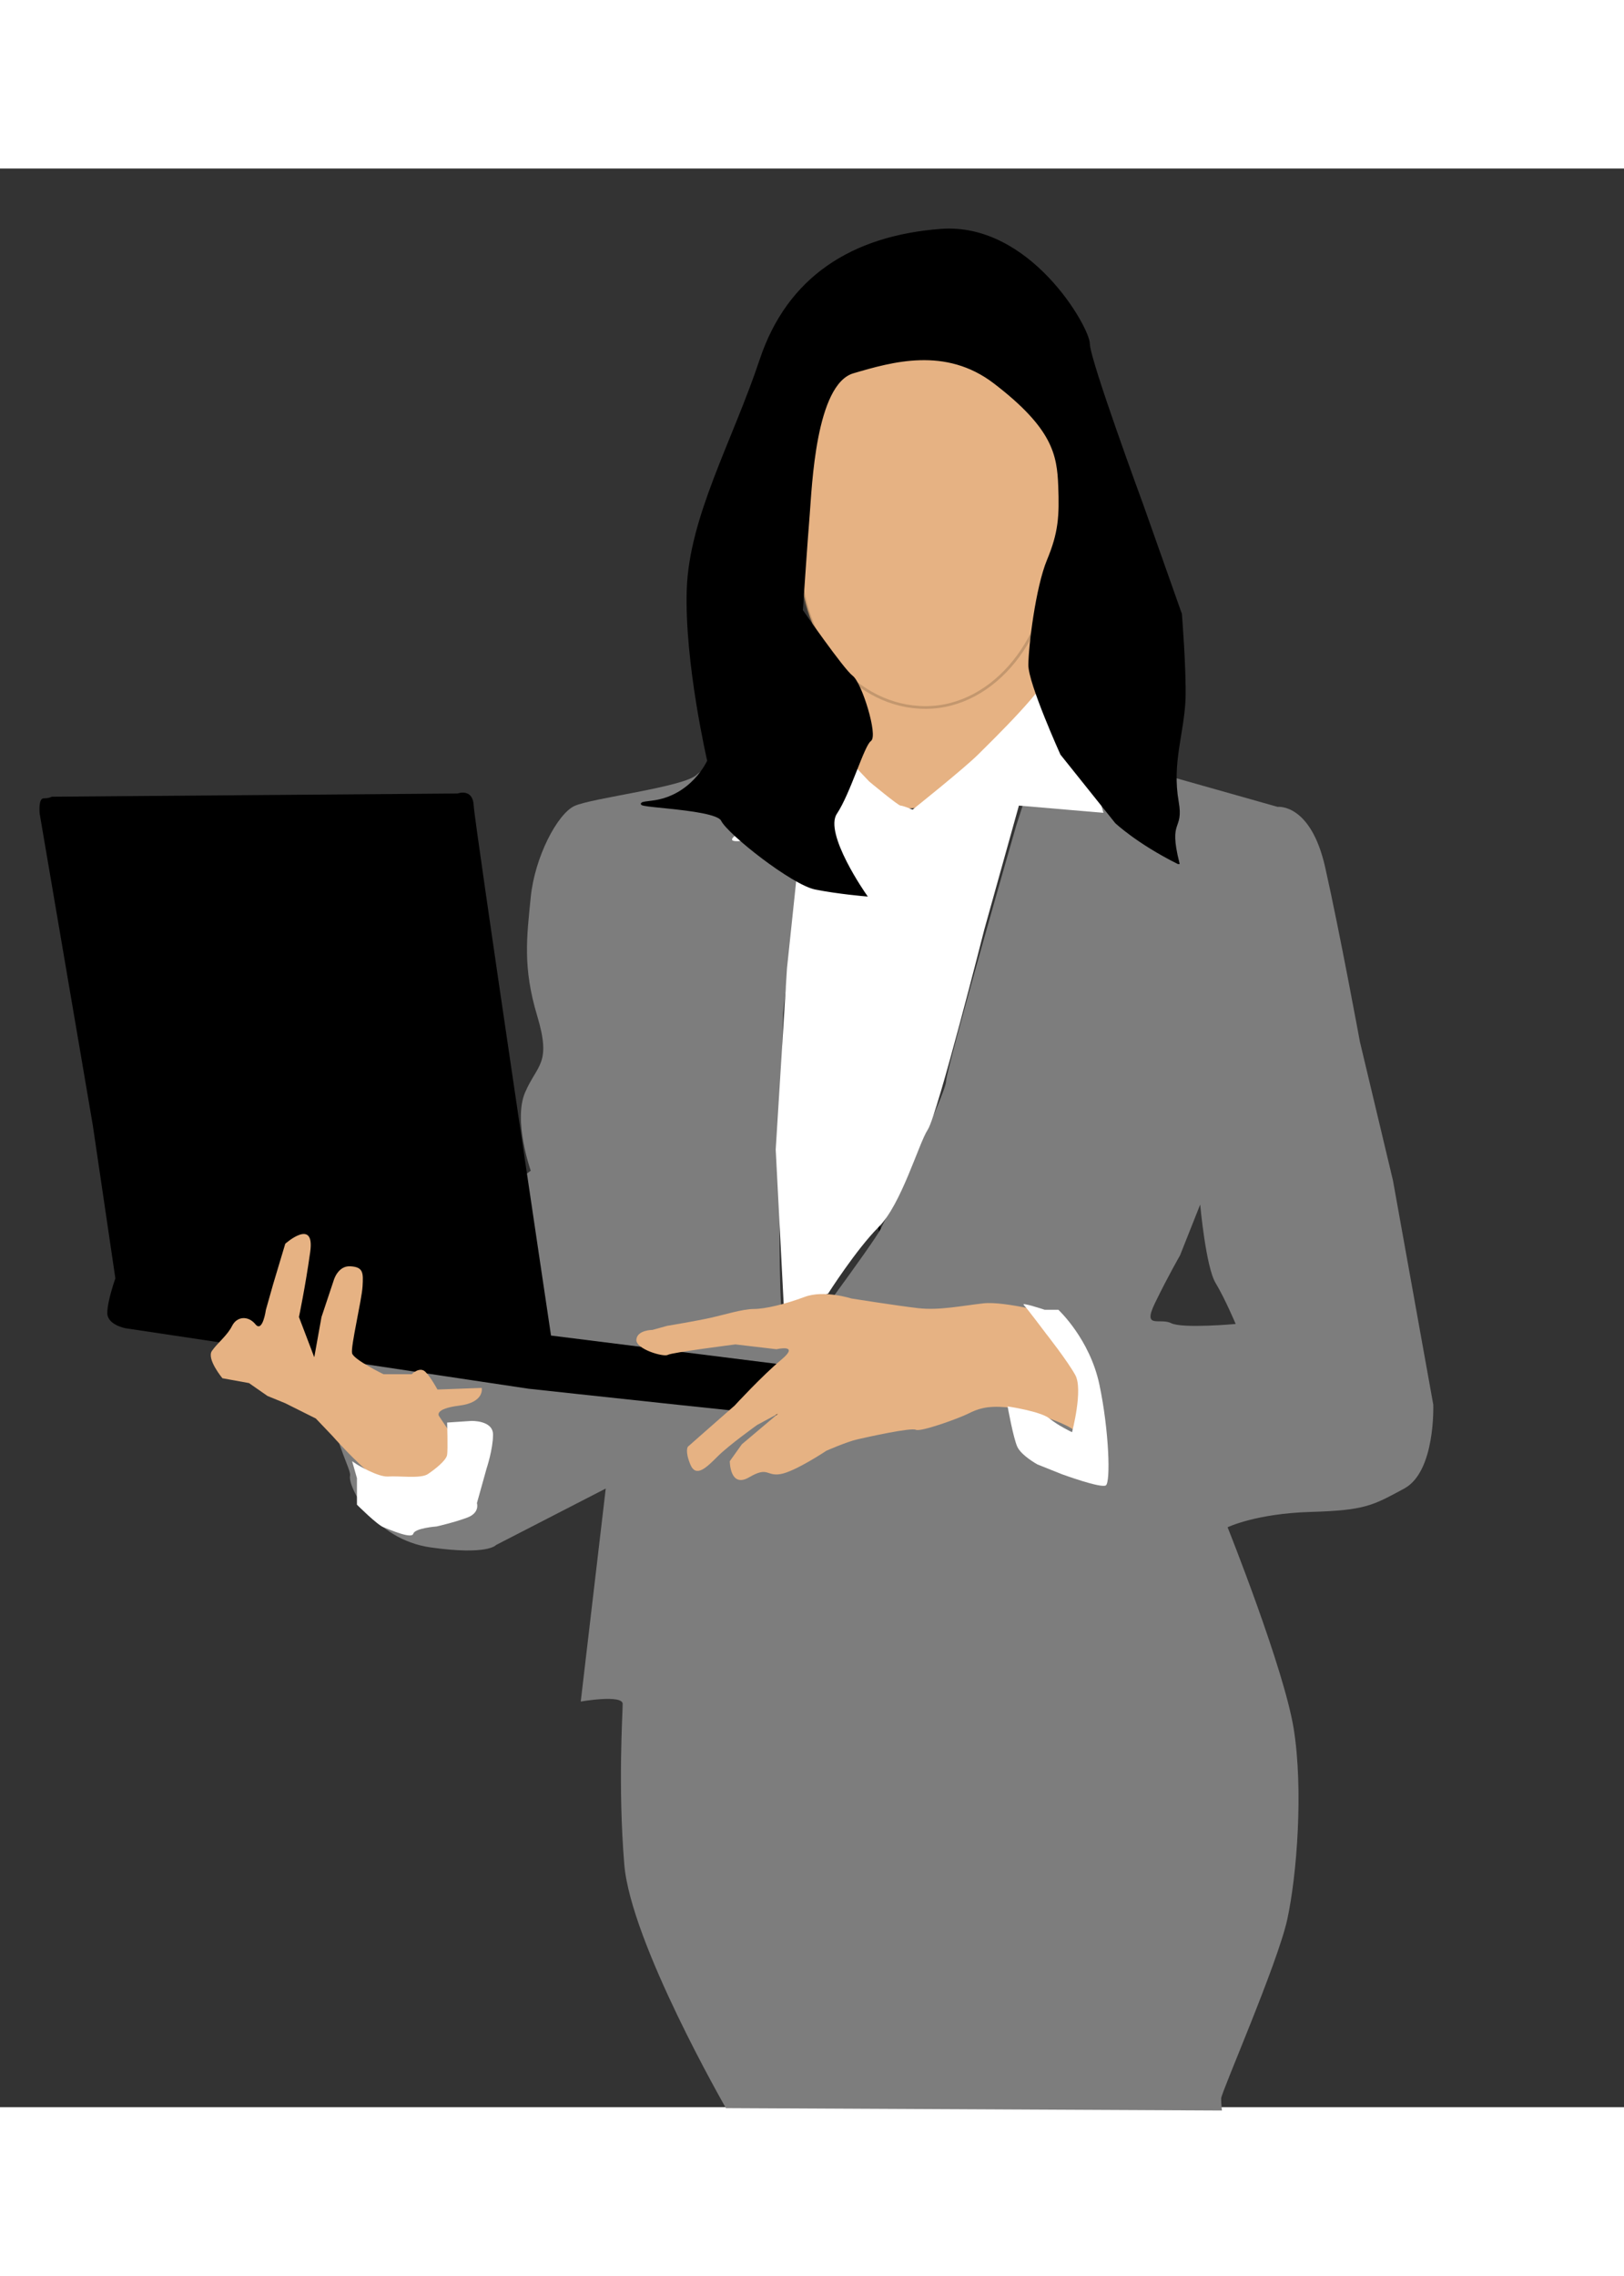<?xml version="1.0" encoding="UTF-8" standalone="no"?>
<!-- Created with Inkscape (http://www.inkscape.org/) -->

<svg
   xmlns:dc="http://purl.org/dc/elements/1.1/"
   xmlns:cc="http://creativecommons.org/ns#"
   xmlns:rdf="http://www.w3.org/1999/02/22-rdf-syntax-ns#"
   xmlns:svg="http://www.w3.org/2000/svg"
   xmlns="http://www.w3.org/2000/svg"
   xmlns:sodipodi="http://sodipodi.sourceforge.net/DTD/sodipodi-0.dtd"
   xmlns:inkscape="http://www.inkscape.org/namespaces/inkscape"
   width="197px"
   height="276px"
   viewBox="0 0 190.563 227.441"
   version="1.1"
   id="svg8"
   inkscape:version="0.92.1 r15371"
   sodipodi:docname="manager-woman.svg">
  <rect x="0" y="0" width="190.563" height="227.441" fill="#333333" stroke="none"/>
  <defs
     id="defs2" />
  <sodipodi:namedview
     id="base"
     pagecolor="#ffffff"
     bordercolor="#666666"
     borderopacity="1.0"
     inkscape:pageopacity="0.0"
     inkscape:pageshadow="2"
     inkscape:zoom="0.98994949"
     inkscape:cx="384.26091"
     inkscape:cy="383.30682"
     inkscape:document-units="mm"
     inkscape:current-layer="layer8"
     showgrid="false"
     inkscape:window-width="2801"
     inkscape:window-height="1318"
     inkscape:window-x="-11"
     inkscape:window-y="-11"
     inkscape:window-maximized="1"
     fit-margin-top="0"
     fit-margin-left="0"
     fit-margin-right="0"
     fit-margin-bottom="0" />
  <g
     inkscape:groupmode="layer"
     id="layer9"
     inkscape:label="Back"
     sodipodi:insensitive="true"
     transform="translate(13.631,-21.178)">
    <rect
       style="opacity:1;fill:#f0f0f0;fill-opacity:0;stroke:none;stroke-width:0.26;stroke-opacity:0.302"
       id="rect4588"
       width="190.563"
       height="226.645"
       x="-13.631"
       y="21.178" />
    <path
       style="fill:none;stroke:#000000;stroke-width:0.265px;stroke-linecap:butt;stroke-linejoin:miter;stroke-opacity:1"
       d="m 88.84,140.055 c 0,0 0.661,7.276 1.795,9.166 1.134,1.89 2.362,4.819 2.362,4.819 0,0 -6.237,0.567 -7.56,-0.095 -1.323,-0.661 -3.402,0.756 -1.89,-2.362 1.512,-3.118 2.929,-5.575 2.929,-5.575 z"
       id="path4551"
       inkscape:connector-curvature="0" />
  </g>
  <g
     inkscape:groupmode="layer"
     id="layer3"
     inkscape:label="Face"
     style="display:inline"
     sodipodi:insensitive="true"
     transform="translate(13.631,-21.178)">
    <path
       style="fill:#e6b283;fill-opacity:1;stroke:none;stroke-width:0.265px;stroke-linecap:butt;stroke-linejoin:miter;stroke-opacity:1"
       d="m 113.204,94.877 -4.158,-8.599 -1.795,-10.489 -20.6,6e-6 -0.756,10.678 -0.283,2.646 -4.347,7.938 z"
       id="path4540"
       inkscape:connector-curvature="0"
       sodipodi:nodetypes="cccccccc" />
    <path
       style="opacity:1;fill:#e6b283;fill-opacity:1;stroke:#735a41;stroke-width:1.203;stroke-opacity:0.302"
       d="m 358.393,131.193 c -37.914,6e-5 -68.649,33.693 -68.648,75.256 0.03,15.947 4.68,31.472 13.279,44.334 -0.048,0.816 -0.082,1.633 -0.104,2.451 -9e-5,36.061 24.836,65.295 55.473,65.295 30.637,-4.2e-4 55.399,-31.71 55.398,-67.771 -0.011,-0.826 0.038,0.825 0,0 8.584,-12.859 13.224,-28.374 13.25,-44.309 8e-5,-41.563 -30.735,-75.256 -68.648,-75.256 z"
       transform="scale(0.265)"
       id="path4505"
       inkscape:connector-curvature="0"
       sodipodi:nodetypes="ccccccccc" />
  </g>
  <g
     inkscape:groupmode="layer"
     id="layer5"
     inkscape:label="Suite"
     style="display:inline"
     sodipodi:insensitive="true"
     transform="translate(13.631,-21.178)">
    <path
       style="fill:#7d7d7d;fill-opacity:1;stroke:none;stroke-width:1px;stroke-linecap:butt;stroke-linejoin:miter;stroke-opacity:1"
       d="m 309.285,325.734 c 0,0 -46.646,16.948 -52.143,22.5 -5.497,5.552 -46.785,10.356 -54.285,13.928 -7.5,3.571 -17.499,22.5 -19.285,40.357 -1.786,17.857 -3.573,31.071 2.855,52.5 6.429,21.429 0.002,21.43 -5.355,33.93 -5.357,12.5 2.5,34.643 2.5,34.643 0,0 -37.501,27.856 -71.787,58.928 -34.286,31.071 -7.141,71.429 -8.213,76.072 -1.071,4.643 10.356,28.214 35.713,31.785 25.357,3.571 28.93,-1.072 28.93,-1.072 l 48.57,-25 -11.07,94.287 c 0,0 18.57,-3.215 18.57,1.07 0,4.286 -2.142,36.429 0.715,71.072 2.857,34.643 45,107.857 45,107.857 l 219.643,1.07 c 0,0 -0.357,-2.857 -0.357,-5.357 0,-2.5 25.001,-59.642 29.287,-79.285 4.286,-19.643 7.141,-57.499 2.855,-84.285 -4.286,-26.786 -29.285,-89.285 -29.285,-89.285 0,0 12.499,-6.073 36.785,-6.787 24.286,-0.714 27.501,-2.857 41.43,-10.357 13.929,-7.5 12.857,-37.143 12.857,-37.143 l -17.857,-99.285 -14.643,-61.43 c 0,0 -8.929,-48.571 -15.357,-77.143 -6.429,-28.571 -21.072,-26.785 -21.072,-26.785 l -103.57,-29.285 -12.143,37.5 c 0,-10e-6 -31.072,107.858 -31.072,113.215 0,5.357 -25.713,58.927 -28.928,65.355 -3.207,6.415 -39.441,55.083 -39.596,55.291 -0.177,-0.709 -0.883,-3.115 -3.262,-10.646 -4.286,-13.571 -0.357,-140.357 -0.357,-140.357 z M 480,538.592 c 0,0 2.499,27.5 6.785,34.643 4.286,7.143 8.93,18.215 8.93,18.215 0,0 -23.572,2.143 -28.572,-0.357 -5,-2.5 -12.857,2.856 -7.143,-8.93 5.714,-11.786 11.072,-21.07 11.072,-21.07 z"
       transform="scale(0.265)"
       id="path4548"
       inkscape:connector-curvature="0" />
  </g>
  <g
     inkscape:groupmode="layer"
     id="layer6"
     inkscape:label="PC"
     style="display:inline"
     sodipodi:insensitive="true"
     transform="translate(13.631,-21.178)">
    <path
       style="fill:#000000;fill-opacity:1;stroke:none;stroke-width:0.265px;stroke-linecap:butt;stroke-linejoin:miter;stroke-opacity:1"
       d="M -7.56,94.877 40.065,94.499 c 0,0 1.795,-0.661 1.89,1.417 0.094,2.079 9.071,62.177 9.071,62.177 l 33.167,4.158 c 0,0 2.173,-0.283 1.984,1.417 -0.189,1.701 -0.472,3.402 -0.472,3.402 0,0 0.756,1.039 -0.945,1.039 -1.701,0 -36.38,-3.78 -36.38,-3.78 L 1.134,157.243 c 0,0 -2.173,-0.378 -2.173,-1.795 0,-1.417 0.945,-4.063 0.945,-4.063 L -2.74,133.431 -8.977,96.862 c 0,0 -0.189,-1.795 0.472,-1.795 0.661,0 0.945,-0.189 0.945,-0.189 z"
       id="path4575"
       inkscape:connector-curvature="0" />
  </g>
  <g
     inkscape:groupmode="layer"
     id="layer4"
     inkscape:label="Shirt"
     style="display:inline"
     sodipodi:insensitive="true"
     transform="translate(13.631,-21.178)">
    <path
       style="fill:#ffffff;fill-opacity:1;stroke:none;stroke-width:0.265px;stroke-linecap:butt;stroke-linejoin:miter;stroke-opacity:1"
       d="m 93.455,96.389 c 0,0 6.048,-4.819 7.749,-6.52 1.701,-1.701 8.221,-8.032 8.221,-9.638 0,-1.606 1.701,4.252 1.701,4.252 l 3.402,7.749 1.323,4.536 -9.922,-0.85 -4.063,14.552 c 0,0 -5.481,21.639 -6.615,23.435 -1.134,1.795 -3.118,8.788 -5.764,11.434 -2.646,2.646 -5.953,7.843 -5.953,7.843 l -5.197,1.417 -0.945,-18.332 1.323,-21.261 1.417,-13.418 0.095,-4.158 c 0,0 -4.819,2.457 -6.993,2.646 -2.173,0.189 0,-1.039 0,-1.039 l 0.945,-9.071 0.567,-5.859 7.087,2.079 6.52,6.898 c 0,0 3.402,2.835 3.685,2.835 0.283,0 1.417,0.472 1.417,0.472 z"
       id="path4543"
       inkscape:connector-curvature="0" />
  </g>
  <g
     inkscape:groupmode="layer"
     id="layer2"
     inkscape:label="Hair"
     style="display:inline"
     sodipodi:insensitive="true"
     transform="translate(13.631,-21.178)">
    <g
       id="g4502">
      <path
         sodipodi:nodetypes="cscccsssscssscsccccsssssccc"
         inkscape:connector-curvature="0"
         id="path4499"
         d="m 124.629,102.649 c -1.325,-5.299 0.527,-3.711 -0.081,-7.17 -0.8,-4.551 0.61,-7.918 0.802,-12.027 0.097,-3.542 -0.427,-10 -0.427,-10 L 120.393,60.639 c 0,0 -6.269,-17.011 -6.269,-18.882 0,-1.871 -6.949,-14.165 -17.373,-13.363 -10.424,0.802 -17.907,5.613 -21.114,15.234 -3.207,9.622 -8.285,18.442 -8.553,26.994 -0.267,8.553 2.405,20.045 2.405,20.045 0,0 -1.871,4.276 -6.682,4.811 -4.811,0.535 7.484,0.535 8.285,2.138 0.802,1.604 8.285,7.484 10.958,8.018 2.673,0.535 5.88,0.802 5.88,0.802 0,0 -5.078,-7.216 -3.475,-9.622 1.604,-2.405 3.207,-8.018 4.009,-8.553 0.802,-0.535 -1.069,-6.682 -2.138,-7.484 -1.069,-0.802 -5.88,-7.751 -5.88,-7.751 0,0 0.535,-8.018 0.802,-11.225 0.267,-3.207 0.678,-15.388 5.221,-16.724 4.544,-1.336 10.872,-3.176 16.598,1.207 6.958,5.326 7.467,8.474 7.61,12.138 0.139,3.563 0.013,5.502 -1.323,8.709 -1.336,3.207 -2.181,10.172 -2.181,12.311 0,2.138 3.742,10.424 3.742,10.424 l 6.414,8.018 c 0,0 2.541,2.398 7.297,4.765 z"
         style="fill:#000000;fill-opacity:1;stroke:#000000;stroke-width:0.265px;stroke-linecap:butt;stroke-linejoin:miter;stroke-opacity:1" />
    </g>
  </g>
  <g
     inkscape:groupmode="layer"
     id="layer7"
     inkscape:label="Hands"
     style="display:inline"
     sodipodi:insensitive="true"
     transform="translate(13.631,-21.178)">
    <path
       style="fill:#e6b283;fill-opacity:1;stroke:none;stroke-width:0.265px;stroke-linecap:butt;stroke-linejoin:miter;stroke-opacity:1"
       d="m 110.18,155.637 c 0,0 -5.859,-1.606 -8.41,-1.323 -2.551,0.283 -5.197,0.85 -7.654,0.567 -2.457,-0.283 -7.843,-1.134 -7.843,-1.134 0,0 -3.213,-1.039 -5.481,-0.189 -2.268,0.85 -4.63,1.417 -5.953,1.417 -1.323,0 -3.402,0.661 -5.103,1.039 -1.701,0.378 -5.103,0.945 -5.103,0.945 l -1.701,0.472 c 0,0 -1.795,0 -1.89,1.134 -0.095,1.134 3.213,2.079 3.685,1.795 0.472,-0.283 7.937,-1.228 7.937,-1.228 l 4.819,0.567 c 0,0 2.835,-0.661 0.567,1.228 -2.268,1.89 -5.481,5.386 -5.481,5.386 l -3.874,3.402 -1.606,1.417 c 0,0 -0.378,0.472 0.283,2.079 0.661,1.606 1.89,0.378 3.213,-0.945 1.323,-1.323 4.63,-3.685 4.63,-3.685 l 2.457,-1.323 -4.252,3.591 -1.417,1.984 c 0,0 0,3.213 2.268,1.89 2.268,-1.323 1.984,-0.095 3.685,-0.378 1.701,-0.283 5.386,-2.74 5.386,-2.74 0,0 2.362,-1.039 3.591,-1.323 1.228,-0.283 6.331,-1.417 6.898,-1.134 0.567,0.283 5.008,-1.323 6.142,-1.89 1.134,-0.567 2.173,-0.945 4.441,-0.756 2.268,0.189 7.465,1.984 8.126,2.835 0.661,0.85 2.835,1.134 2.835,1.134 -1.039,-2.488 -1.731,-5.488 -2.079,-7.371 z"
       id="path4578"
       inkscape:connector-curvature="0"
       sodipodi:nodetypes="ccsccscccccccscccccccccsscscccsccc" />
    <path
       style="fill:#e6b283;fill-opacity:1;stroke:none;stroke-width:0.265px;stroke-linecap:butt;stroke-linejoin:miter;stroke-opacity:1"
       d="m 18.426,152.046 1.417,-4.725 c 0,0 3.496,-3.118 2.929,0.945 -0.567,4.063 -1.323,7.654 -1.323,7.654 l 1.512,3.969 0.283,0.756 0.85,-4.725 1.417,-4.252 c 0,0 0.472,-1.795 1.984,-1.701 1.512,0.095 1.512,0.756 1.417,2.362 -0.094,1.606 -1.417,7.087 -1.228,7.843 0.189,0.756 3.685,2.457 3.685,2.457 h 3.307 c 0,0 0.945,-0.945 1.606,-0.283 0.661,0.661 1.417,2.079 1.417,2.079 l 5.197,-0.189 c 0,0 0.378,1.701 -2.646,2.079 -3.024,0.378 -2.362,1.228 -2.362,1.228 l 1.512,2.268 1.228,0.472 -0.945,2.835 -1.701,1.795 c 0,0 -6.426,0.567 -8.032,-0.567 -1.606,-1.134 -4.63,-4.536 -4.63,-4.536 l -1.89,-1.984 -3.591,-1.795 -2.079,-0.85 -2.173,-1.512 -3.118,-0.567 c 0,0 -1.89,-2.268 -1.228,-3.213 0.661,-0.945 1.795,-1.795 2.362,-2.929 0.567,-1.134 1.89,-1.228 2.74,-0.189 0.85,1.039 1.228,-1.701 1.228,-1.701 z"
       id="path4580"
       inkscape:connector-curvature="0" />
  </g>
  <g
     inkscape:groupmode="layer"
     id="layer8"
     inkscape:label="Shirt2"
     sodipodi:insensitive="true"
     transform="translate(13.631,-21.178)">
    <path
       style="fill:#ffffff;fill-opacity:1;stroke:none;stroke-width:0.265px;stroke-linecap:butt;stroke-linejoin:miter;stroke-opacity:1"
       d="m 108.952,155.07 h 1.606 c 0,0 3.685,3.402 4.819,8.788 1.134,5.386 1.323,11.434 0.756,11.812 -0.567,0.378 -5.197,-1.323 -5.197,-1.323 l -2.835,-1.134 c 0,0 -1.89,-1.039 -2.362,-2.079 -0.472,-1.039 -1.134,-4.725 -1.134,-4.725 0,0 3.874,0.567 4.914,1.417 1.039,0.85 2.646,1.606 2.646,1.606 0,0 1.323,-5.008 0.378,-6.709 -0.945,-1.701 -3.402,-4.819 -3.402,-4.819 0,0 -2.268,-3.024 -2.646,-3.402 -0.378,-0.378 2.457,0.567 2.457,0.567 z"
       id="path4583"
       inkscape:connector-curvature="0" />
    <path
       style="fill:#ffffff;fill-opacity:1;stroke:none;stroke-width:0.265px;stroke-linecap:butt;stroke-linejoin:miter;stroke-opacity:1"
       d="m 28.254,173.213 c 0,0 2.457,1.512 3.685,1.417 1.228,-0.095 3.78,0.283 4.63,-0.283 0.85,-0.567 2.173,-1.606 2.268,-2.268 0.095,-0.661 0,-3.78 0,-3.78 l 2.835,-0.189 c 0,0 2.551,-0.095 2.551,1.606 0,1.701 -0.756,3.969 -0.756,3.969 l -1.134,4.063 c 0,0 0.378,1.134 -1.134,1.701 -1.512,0.567 -3.591,1.039 -3.591,1.039 0,0 -2.551,0.189 -2.74,0.85 -0.189,0.661 -2.74,-0.472 -3.496,-0.756 -0.756,-0.283 -3.118,-2.646 -3.118,-2.646 v -3.118 l -0.567,-1.984 z"
       id="path4585"
       inkscape:connector-curvature="0" />
  </g>
</svg>
